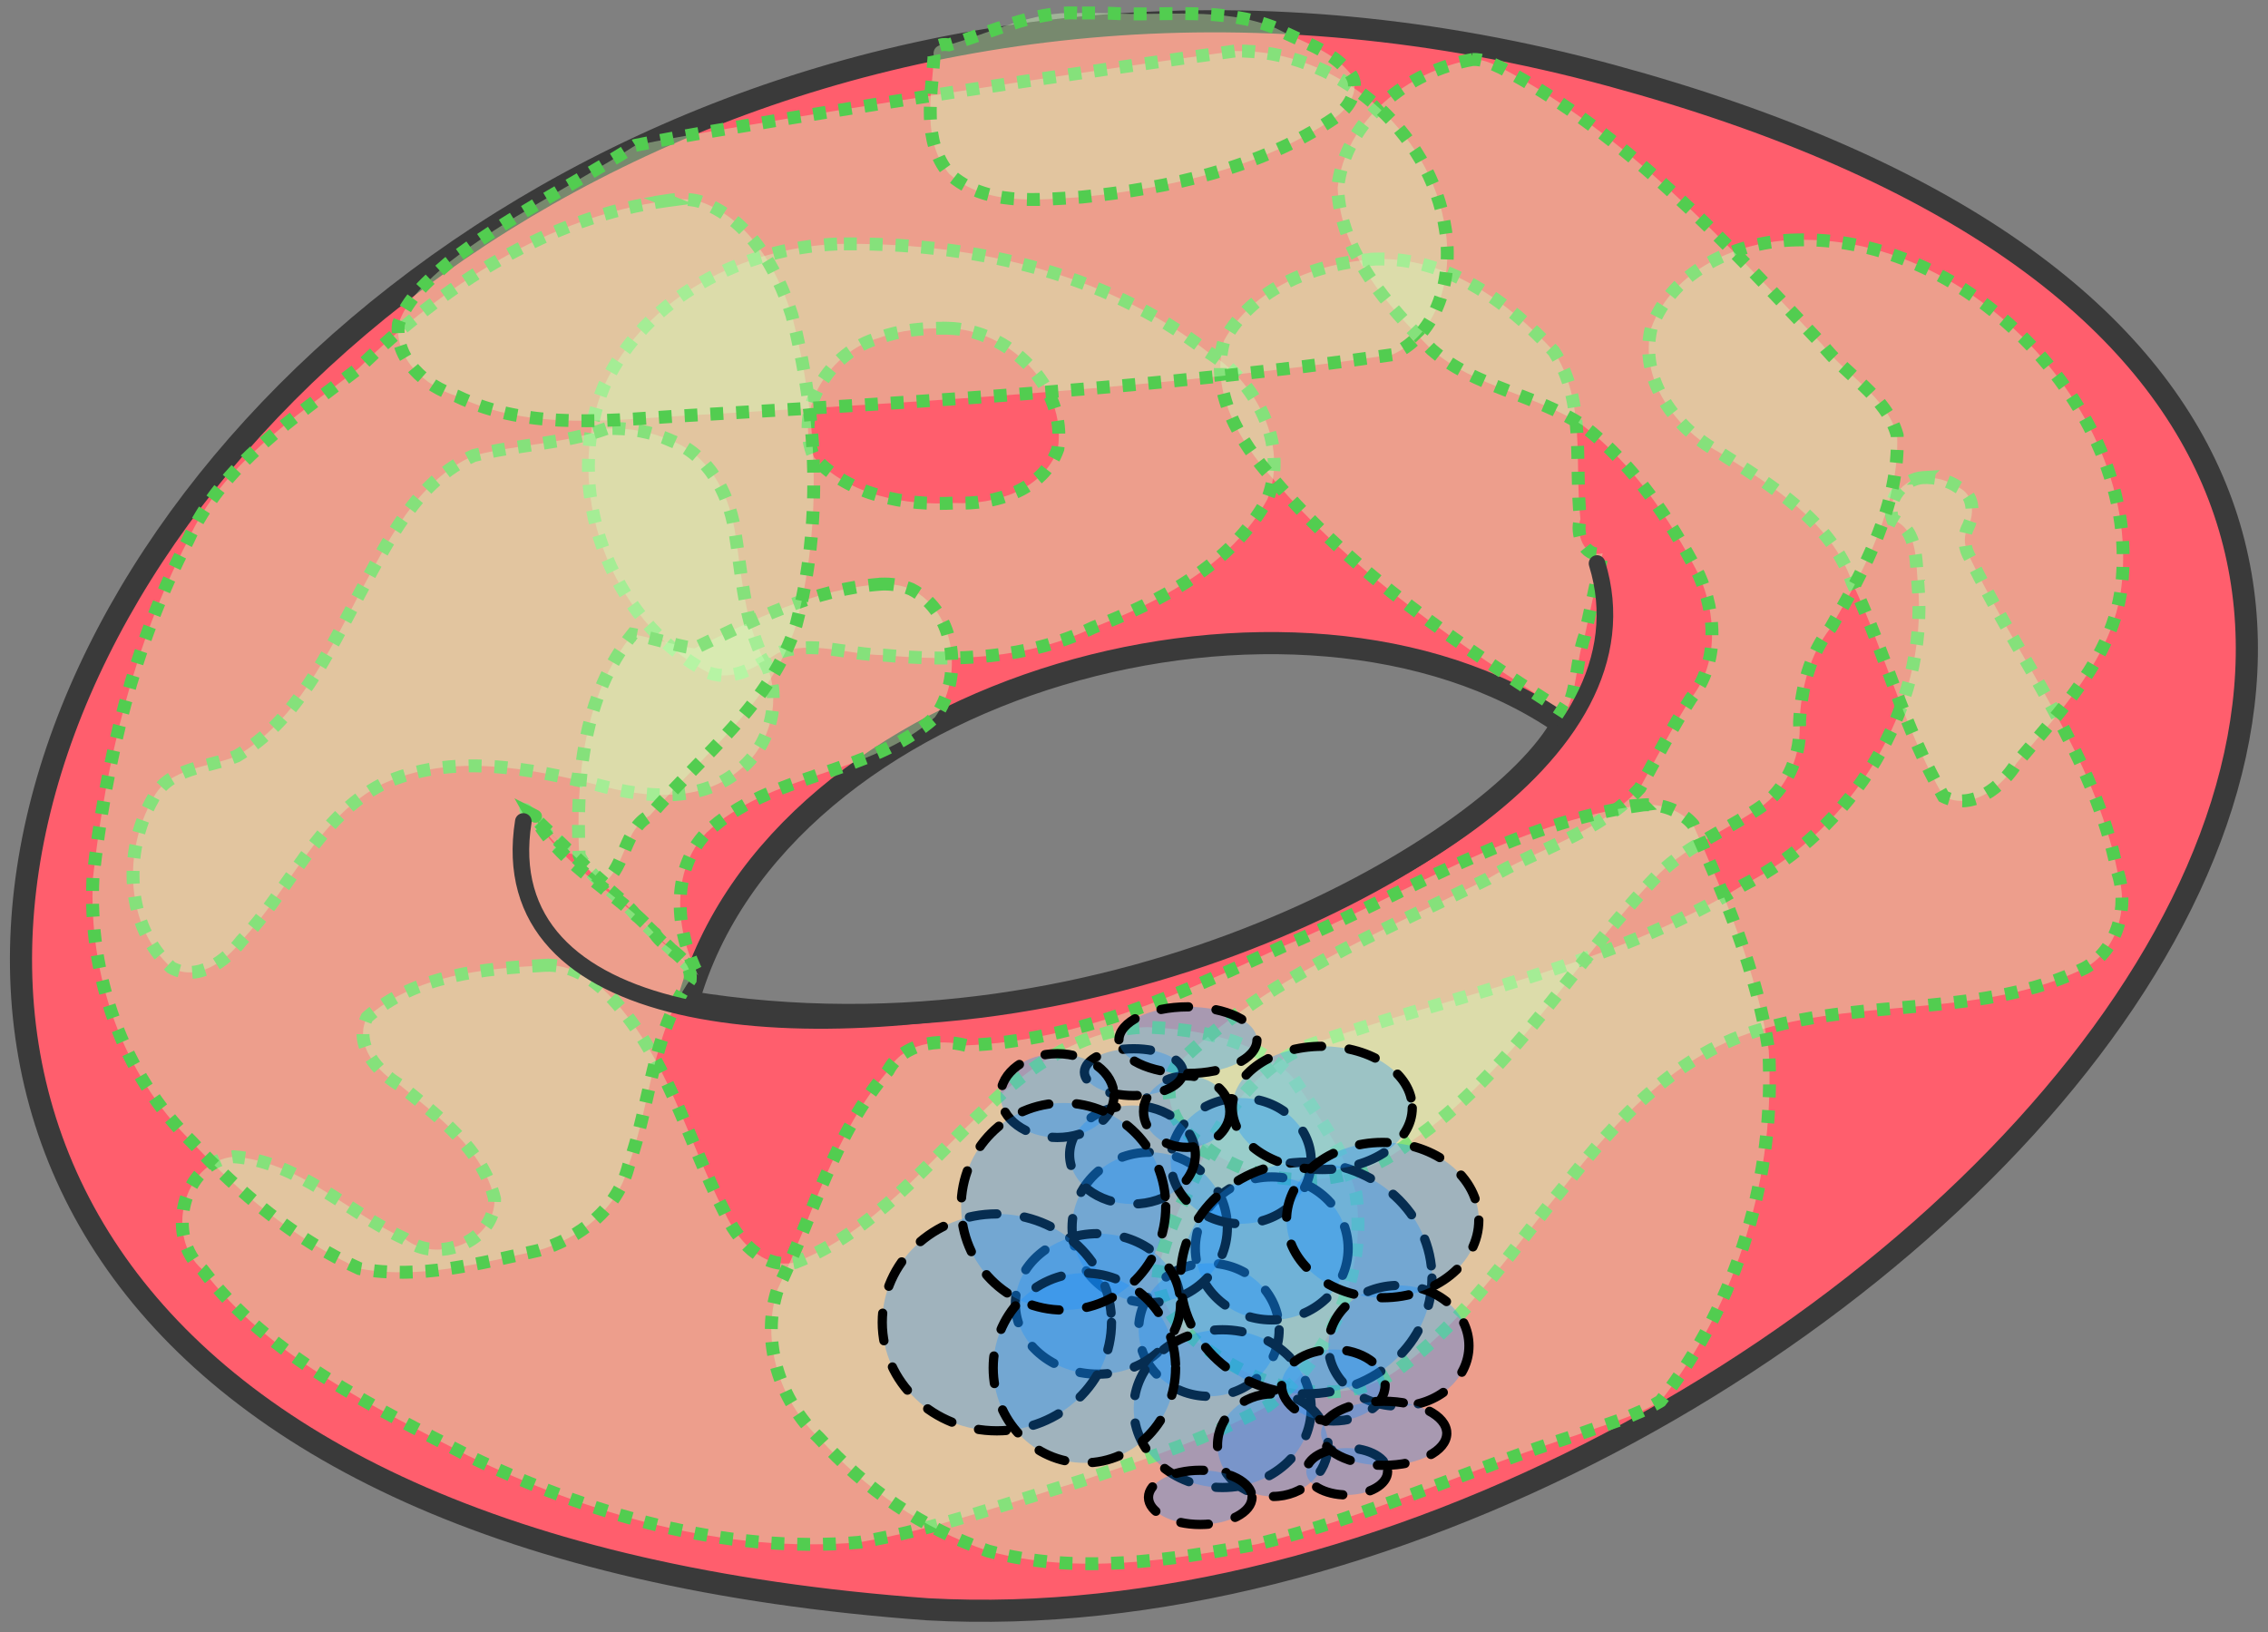 <?xml version="1.0" encoding="UTF-8" standalone="no"?>
<!-- Created with Inkscape (http://www.inkscape.org/) -->

<svg
   xmlns:osb="http://www.openswatchbook.org/uri/2009/osb"
   xmlns:dc="http://purl.org/dc/elements/1.1/"
   xmlns:cc="http://creativecommons.org/ns#"
   xmlns:rdf="http://www.w3.org/1999/02/22-rdf-syntax-ns#"
   xmlns:svg="http://www.w3.org/2000/svg"
   xmlns="http://www.w3.org/2000/svg"
   xmlns:sodipodi="http://sodipodi.sourceforge.net/DTD/sodipodi-0.dtd"
   xmlns:inkscape="http://www.inkscape.org/namespaces/inkscape"
   width="122.952mm"
   height="88.477mm"
   viewBox="0 0 122.952 88.477"
   version="1.1"
   id="svg8"
   inkscape:version="0.92.4 (5da689c313, 2019-01-14)"
   sodipodi:docname="mapas-lisos-partições-unidade.svg">
  <rect x="0" y="0" width="122.952" height="88.477" fill="#808080" stroke="none"/>
  <defs
     id="defs2">
    <linearGradient
       id="linearGradient6701"
       osb:paint="solid">
      <stop
         style="stop-color:#ff7875;stop-opacity:1;"
         offset="0"
         id="stop6699" />
    </linearGradient>
    <linearGradient
       id="linearGradient6630"
       osb:paint="solid">
      <stop
         style="stop-color:#005809;stop-opacity:1;"
         offset="0"
         id="stop6628" />
    </linearGradient>
  </defs>
  <sodipodi:namedview
     id="base"
     pagecolor="#ffffff"
     bordercolor="#666666"
     borderopacity="1.0"
     inkscape:pageopacity="0.0"
     inkscape:pageshadow="2"
     inkscape:zoom="1.4"
     inkscape:cx="195.17905"
     inkscape:cy="164.4538"
     inkscape:document-units="mm"
     inkscape:current-layer="layer1"
     showgrid="false"
     inkscape:window-width="1920"
     inkscape:window-height="1024"
     inkscape:window-x="0"
     inkscape:window-y="28"
     inkscape:window-maximized="1"
     fit-margin-top="0"
     fit-margin-left="0"
     fit-margin-right="0"
     fit-margin-bottom="0" />
  <g
     inkscape:label="Camada 1"
     inkscape:groupmode="layer"
     id="layer1"
     transform="translate(-31.35,-63.478)">
    <path
       inkscape:connector-curvature="0"
       d="m 116.039,102.72 c -14.291,-9.856 -42.475,-2.315 -47.389,15.072 23.205,3.828 44.001,-8.744 47.389,-15.072 z M 81.643,150.723 C -10.694,144.047 41.718,46.656 118.685,67.568 c 74.687,20.293 11.922,85.863 -37.042,83.155 z"
       style="fill:#ff5e6d;fill-opacity:1;fill-rule:evenodd;stroke:#3a3a3a;stroke-width:1.2;stroke-linecap:round;stroke-linejoin:round;stroke-miterlimit:4;stroke-dasharray:none;stroke-dashoffset:0;stroke-opacity:1;paint-order:normal"
       id="path6666" />
    <g
       id="g5103"
       style="opacity:1;fill:#d4ffbc;fill-opacity:0.399;fill-rule:evenodd;stroke-width:0.5;stroke-miterlimit:4;stroke-dasharray:none">
      <path
         inkscape:connector-curvature="0"
         id="path5054"
         d="m 60.9,115.811 c -3.351,0.182 -7.018,0.507 -9.654,2.82 -0.747,1.488 0.588,2.993 1.815,3.7 2.045,1.684 4.442,3.416 5.101,6.138 0.04,2.331 -3.151,3.564 -4.871,2.162 -3.114,-1.423 -5.71,-4.183 -9.279,-4.445 -2.784,0.294 -3.719,4.388 -1.684,6.123 3.647,4.758 9.202,7.387 14.393,10.083 6.555,3.17 13.852,5.33 21.195,4.701 4.15,-0.698 8.123,-2.141 12.137,-3.363 3.405,-1.156 6.865,-2.285 10.016,-4.032 3.459,-2.648 5.416,-7.234 4.78,-11.555 -0.639,-2.335 -2.14,-4.302 -3.446,-6.293 -2.04,-2.044 -5.082,-2.57 -7.852,-2.686 -3.426,0.057 -6.409,2.099 -8.768,4.42 -3.221,3.006 -6.096,6.687 -10.317,8.333 -1.786,0.407 -3.178,-1.264 -3.836,-2.722 -2.054,-3.977 -3.139,-8.595 -6.357,-11.868 -0.894,-0.884 -2.076,-1.58 -3.373,-1.516 z"
         style="fill:#d4ffbc;fill-opacity:0.399;fill-rule:evenodd;stroke:#52cd50;stroke-width:0.7;stroke-linecap:butt;stroke-linejoin:miter;stroke-miterlimit:4;stroke-dasharray:0.7, 0.7;stroke-dashoffset:0;stroke-opacity:1" />
      <path
         inkscape:connector-curvature="0"
         id="path5056"
         d="m 135.605,89.369 c -1.067,0.066 -2.033,1.225 -1.645,2.283 1.415,0.548 1.227,2.32 1.371,3.551 0.57,6.718 -3.602,13.296 -9.531,16.287 -7.197,4.418 -15.634,5.896 -23.503,8.656 -2.945,1.246 -4.871,4.028 -6.057,6.893 -0.869,1.84 -1.942,3.702 -2.124,5.756 0.348,2.536 2.729,4.046 4.832,5.095 2.627,1.35 6.137,1.6 8.508,-0.413 3.538,-2.625 5.964,-6.379 8.739,-9.733 2.821,-3.601 6.166,-7.229 10.729,-8.483 5.705,-1.665 11.999,-0.624 17.441,-3.298 1.81,-0.992 2.411,-3.359 1.776,-5.236 -1.242,-6.24 -5.267,-11.351 -7.977,-16.974 -0.32,-0.558 -0.416,-1.16 -0.105,-1.745 0.342,-0.733 0.285,-1.731 -0.537,-2.111 -0.56,-0.379 -1.245,-0.558 -1.918,-0.527 z"
         style="fill:#d4ffbc;fill-opacity:0.399;fill-rule:evenodd;stroke:#52cd50;stroke-width:0.7;stroke-linecap:butt;stroke-linejoin:miter;stroke-miterlimit:4;stroke-dasharray:0.7, 0.7;stroke-dashoffset:0;stroke-opacity:1" />
      <path
         inkscape:connector-curvature="0"
         id="path5058"
         d="m 128.744,76.486 c -3.184,0.053 -6.719,1.616 -7.879,4.779 -0.678,2.773 1.313,5.45 3.656,6.717 2.84,1.812 6.068,3.715 7.242,7.075 1.78,3.812 2.824,7.949 4.947,11.603 1.551,0.786 3.169,-0.523 3.955,-1.801 2.357,-2.834 5.214,-5.7 5.687,-9.537 0.667,-5.409 -2.124,-10.713 -6.077,-14.248 -3.119,-2.842 -7.263,-4.714 -11.532,-4.588 z"
         style="fill:#d4ffbc;fill-opacity:0.399;fill-rule:evenodd;stroke:#52cd50;stroke-width:0.7;stroke-linecap:butt;stroke-linejoin:miter;stroke-miterlimit:4;stroke-dasharray:0.7, 0.7;stroke-dashoffset:0;stroke-opacity:1" />
      <path
         id="path5062"
         style="fill:#d4ffbc;fill-opacity:0.399;fill-rule:evenodd;stroke:#52cd50;stroke-width:0.7;stroke-linecap:butt;stroke-linejoin:miter;stroke-miterlimit:4;stroke-dasharray:0.7, 0.7;stroke-dashoffset:0;stroke-opacity:1"
         d="m 76.729,76.705 c -5.092,0.212 -10.372,2.884 -12.605,7.634 -2.375,5.611 0.267,12.777 5.63,15.604 1.36,0.512 2.661,-0.359 3.758,-1.055 1.864,-0.723 3.84,0.1 5.751,0.107 3.82,0.354 7.833,0.224 11.341,-1.494 3.663,-1.421 7.487,-3.389 9.455,-6.959 1.177,-3.005 -0.647,-6.414 -3.256,-8.001 C 91.138,78.153 83.772,76.583 76.729,76.705 Z m 5.994,4.568 c 3.286,0.063 6.496,3.157 5.974,6.544 -0.786,2.232 -3.41,3.031 -5.57,2.932 -2.712,0.151 -5.72,-0.397 -7.642,-2.472 -1.154,-2.651 0.887,-5.754 3.519,-6.479 1.184,-0.439 2.466,-0.542 3.719,-0.524 z"
         inkscape:connector-curvature="0" />
      <path
         inkscape:connector-curvature="0"
         id="path5064"
         d="m 64.217,86.715 c -2.317,0.84 -4.831,0.849 -7.192,1.462 -3.106,1.398 -4.643,4.652 -6.184,7.484 -1.714,3.244 -3.38,6.86 -6.66,8.806 -1.555,0.641 -3.706,0.605 -4.551,2.328 -1.603,2.819 -1.508,6.87 0.999,9.138 1.413,0.788 2.962,-0.342 3.807,-1.453 2.628,-2.759 4.124,-6.696 7.662,-8.506 3.711,-1.698 7.918,-0.853 11.713,0.073 2.532,0.689 5.602,0.977 7.717,-0.897 1.77,-1.473 2.297,-4.217 1.083,-6.2 -0.955,-2.152 -1.069,-4.52 -1.443,-6.808 -0.349,-1.99 -1.439,-4.012 -3.417,-4.768 -1.101,-0.503 -2.328,-0.713 -3.534,-0.659 z"
         style="fill:#d4ffbc;fill-opacity:0.399;fill-rule:evenodd;stroke:#52cd50;stroke-width:0.7;stroke-linecap:butt;stroke-linejoin:miter;stroke-miterlimit:4;stroke-dasharray:0.7, 0.7;stroke-dashoffset:0;stroke-opacity:1" />
      <path
         inkscape:connector-curvature="0"
         id="path5066"
         d="m 79.137,95.145 c -3.63,0.244 -6.924,1.935 -10.143,3.486 -1.136,-0.175 -2.223,-0.573 -3.355,-0.768 -2.701,3.341 -3.062,7.86 -2.893,11.99 0.692,1.369 2.155,2.083 3.09,3.261 1.124,1.084 2.247,2.167 3.371,3.251 -1.229,-2.376 -1.537,-5.66 0.436,-7.736 3.469,-3.298 8.851,-3.081 12.391,-6.268 1.537,-2.106 1.17,-5.686 -1.283,-6.938 -0.508,-0.214 -1.064,-0.3 -1.613,-0.279 z M 59.959,107.488 c -0.166,-0.175 -0.117,-0.124 0,0 z m 0.703,0.73 c 0.471,0.612 0.946,1.314 1.713,1.572 -0.64,-0.61 -1.28,-1.22 -1.92,-1.83 0.069,0.086 0.138,0.172 0.207,0.258 z"
         style="fill:#d4ffbc;fill-opacity:0.399;fill-rule:evenodd;stroke:#52cd50;stroke-width:0.7;stroke-linecap:butt;stroke-linejoin:miter;stroke-miterlimit:4;stroke-dasharray:0.7, 0.7;stroke-dashoffset:0;stroke-opacity:1" />
      <path
         inkscape:connector-curvature="0"
         id="path5068"
         d="m 105.887,77.525 c -3.157,0.225 -6.594,1.503 -8.184,4.424 -0.768,2.76 0.847,5.481 2.635,7.463 4.414,5.214 10.156,9.043 15.857,12.701 0.714,-1.28 0.579,-2.819 1.07,-4.178 0.322,-1.488 0.645,-2.975 0.967,-4.463 -1.005,0.282 -1.472,-1.073 -1.205,-1.85 -0.338,-3.036 0.318,-6.395 -1.445,-9.102 -2.499,-2.706 -5.838,-5.136 -9.695,-4.996 z"
         style="fill:#d4ffbc;fill-opacity:0.399;fill-rule:evenodd;stroke:#52cd50;stroke-width:0.7;stroke-linecap:butt;stroke-linejoin:miter;stroke-miterlimit:4;stroke-dasharray:0.7, 0.7;stroke-dashoffset:0;stroke-opacity:1"
         sodipodi:nodetypes="cscc" />
      <path
         inkscape:connector-curvature="0"
         id="path5070"
         d="m 111.178,66.705 c -3.476,0.626 -6.909,3.27 -7.311,6.959 0.159,3.566 2.707,6.374 5.098,8.769 2.347,2.057 5.627,2.413 8.179,4.104 2.754,2.099 4.716,5.063 6.3,8.097 0.953,2.116 1.098,4.808 -0.426,6.703 -1.007,1.571 -1.877,3.236 -2.768,4.864 -2.197,2.442 -5.511,3.275 -8.249,4.922 -5.829,2.914 -12.087,5.408 -16.816,10.04 -1.023,1.428 -0.221,3.475 1.228,4.266 3.15,2.698 8.192,2.643 11.349,-0.019 5.611,-3.74 8.887,-9.843 13.534,-14.566 1.654,-1.62 3.868,-2.443 5.721,-3.771 1.319,-1.067 1.993,-2.763 1.889,-4.44 0.079,-1.825 0.547,-3.674 1.694,-5.128 1.841,-3.182 3.733,-6.647 3.599,-10.432 -0.604,-2.157 -2.782,-3.233 -4.07,-4.925 -5.245,-5.56 -10.541,-11.355 -17.375,-14.985 -0.498,-0.227 -1.015,-0.492 -1.579,-0.458 z"
         style="fill:#d4ffbc;fill-opacity:0.399;fill-rule:evenodd;stroke:#52cd50;stroke-width:0.7;stroke-linecap:butt;stroke-linejoin:miter;stroke-miterlimit:4;stroke-dasharray:0.7, 0.7;stroke-dashoffset:0;stroke-opacity:1" />
      <path
         inkscape:connector-curvature="0"
         id="path5080"
         d="m 67.535,74.352 c -6.478,0.875 -12.187,4.613 -16.768,9.114 -3.454,2.664 -7.387,5.186 -9.232,9.317 -2.952,5.66 -4.448,11.978 -5.145,18.29 -0.263,5.231 1.568,10.629 5.361,14.312 2.587,2.79 5.603,5.298 9.083,6.868 3.25,0.604 6.523,-0.282 9.682,-0.981 2.246,-0.644 4.343,-2.272 4.915,-4.626 1.196,-3.319 1.247,-7.089 3.335,-10.053 0.117,-1.229 -1.363,-1.612 -1.918,-2.504 -2.001,-2.214 -4.896,-3.545 -6.438,-6.182 1.218,1.159 2.415,2.341 3.684,3.445 1.191,-0.965 1.078,-2.888 2.486,-3.663 2.834,-3.265 6.568,-6.045 7.926,-10.324 1.433,-5.49 1.178,-11.341 -0.227,-16.807 -0.825,-2.548 -2.343,-5.26 -5.025,-6.167 -0.566,-0.142 -1.149,-0.136 -1.721,-0.04 z m -7.428,33.232 c 0.605,0.303 0.031,0.055 0,0 z"
         style="fill:#d4ffbc;fill-opacity:0.399;fill-rule:evenodd;stroke:#52cd50;stroke-width:0.7;stroke-linecap:butt;stroke-linejoin:miter;stroke-miterlimit:4;stroke-dasharray:0.7, 0.7;stroke-dashoffset:0;stroke-opacity:1"
         sodipodi:nodetypes="csccsssscsc" />
      <path
         inkscape:connector-curvature="0"
         id="path5084"
         d="m 98.283,66.246 c -8,1.101 -15.991,2.313 -23.963,3.614 -2.84,0.488 -5.706,0.923 -8.521,1.498 -3.367,2.151 -6.996,3.913 -10.153,6.38 -1.062,0.923 -2.237,1.938 -2.696,3.297 -0.229,1.91 1.479,3.395 3.15,3.913 4.021,1.96 8.61,1.26 12.906,1.034 12.629,-0.748 25.281,-1.459 37.812,-3.273 2.53,-1.119 3.3,-4.258 2.89,-6.78 -0.786,-5.409 -5.958,-9.802 -11.425,-9.683 z"
         style="fill:#d4ffbc;fill-opacity:0.399;fill-rule:evenodd;stroke:#52cd50;stroke-width:0.7;stroke-linecap:butt;stroke-linejoin:miter;stroke-miterlimit:4;stroke-dasharray:0.7, 0.7;stroke-dashoffset:0;stroke-opacity:1"
         sodipodi:nodetypes="cscc" />
      <path
         inkscape:connector-curvature="0"
         id="path5086"
         d="m 120.428,107.115 c -7.047,0.951 -13.091,4.96 -19.526,7.668 -5.445,2.521 -11.087,5.133 -17.185,5.369 -1.506,-0.393 -3.431,-0.119 -4.226,1.381 -2.94,3.397 -4.059,7.858 -5.98,11.824 -0.937,2.836 0.099,6.062 2.241,8.076 2.475,2.76 5.659,4.925 9.166,6.132 4.798,1.303 9.836,0.515 14.63,-0.383 5.935,-1.454 11.493,-4.067 17.303,-5.916 1.521,-0.556 3.134,-0.989 4.518,-1.83 4.218,-5.321 6.233,-12.263 5.869,-19.012 -0.646,-4.279 -2.356,-8.31 -4.099,-12.234 -0.656,-0.771 -1.711,-1.159 -2.711,-1.075 z"
         style="fill:#d4ffbc;fill-opacity:0.399;fill-rule:evenodd;stroke:#52cd50;stroke-width:0.7;stroke-linecap:butt;stroke-linejoin:miter;stroke-miterlimit:4;stroke-dasharray:0.7, 0.7;stroke-dashoffset:0;stroke-opacity:1"
         sodipodi:nodetypes="csccssc" />
      <path
         inkscape:connector-curvature="0"
         id="path5088"
         d="m 89.736,64.184 c -2.442,-0.105 -4.665,1.08 -6.949,1.725 -0.462,-0.089 -0.943,0.107 -0.801,0.651 -0.142,2.104 -0.664,4.565 0.816,6.336 1.951,1.76 4.777,1.421 7.193,1.265 4.766,-0.486 9.652,-1.559 13.679,-4.27 0.803,-0.528 1.586,-1.724 0.751,-2.573 -1.023,-1.172 -2.594,-1.61 -3.928,-2.319 -2.883,-1.178 -6.031,-0.629 -9.049,-0.805 -0.571,-0.013 -1.141,-0.02 -1.712,-0.009 z"
         style="fill:#d4ffbc;fill-opacity:0.399;fill-rule:evenodd;stroke:#52cd50;stroke-width:0.7;stroke-linecap:butt;stroke-linejoin:miter;stroke-miterlimit:4;stroke-dasharray:0.7, 0.7;stroke-dashoffset:0;stroke-opacity:1" />
    </g>
    <path
       inkscape:connector-curvature="0"
       id="path4996"
       d="m 59.72,108.012 c -3.501,22.005 64.634,6.804 58.208,-13.985"
       style="fill:none;fill-opacity:0.924;fill-rule:evenodd;stroke:#3a3a3a;stroke-width:0.9;stroke-linecap:round;stroke-linejoin:round;stroke-miterlimit:4;stroke-dasharray:none;stroke-dashoffset:0;stroke-opacity:1;paint-order:normal" />
    <g
       id="g7072"
       style="opacity:1;fill:#148dff;fill-opacity:0.318;stroke:#000000;stroke-width:0.5;stroke-miterlimit:4;stroke-dasharray:1.5, 1.5;stroke-dashoffset:0;stroke-opacity:1"
       transform="translate(-0.601,-1.203)">
      <ellipse
         ry="3.608"
         rx="3.809"
         cy="136.772"
         cx="97.487"
         id="path7003"
         style="opacity:1;fill:#148dff;fill-opacity:0.318;fill-rule:evenodd;stroke:#000000;stroke-width:0.5;stroke-linecap:round;stroke-linejoin:round;stroke-miterlimit:4;stroke-dasharray:1.5, 1.5;stroke-dashoffset:0;stroke-opacity:1;paint-order:normal" />
      <ellipse
         ry="3.875"
         rx="4.143"
         cy="132.362"
         cx="100.894"
         id="path7005"
         style="opacity:1;fill:#148dff;fill-opacity:0.318;fill-rule:evenodd;stroke:#000000;stroke-width:0.5;stroke-linecap:round;stroke-linejoin:round;stroke-miterlimit:4;stroke-dasharray:1.5, 1.5;stroke-dashoffset:0;stroke-opacity:1;paint-order:normal" />
      <ellipse
         ry="4.076"
         rx="4.209"
         cy="131.226"
         cx="94.279"
         id="path7007"
         style="opacity:1;fill:#148dff;fill-opacity:0.318;fill-rule:evenodd;stroke:#000000;stroke-width:0.5;stroke-linecap:round;stroke-linejoin:round;stroke-miterlimit:4;stroke-dasharray:1.5, 1.5;stroke-dashoffset:0;stroke-opacity:1;paint-order:normal" />
      <ellipse
         ry="3.408"
         rx="3.809"
         cy="127.618"
         cx="99.224"
         id="path7009"
         style="opacity:1;fill:#148dff;fill-opacity:0.318;fill-rule:evenodd;stroke:#000000;stroke-width:0.5;stroke-linecap:round;stroke-linejoin:round;stroke-miterlimit:4;stroke-dasharray:1.5, 1.5;stroke-dashoffset:0;stroke-opacity:1;paint-order:normal" />
      <ellipse
         ry="2.673"
         rx="3.408"
         cy="127.284"
         cx="93.344"
         id="path7011"
         style="opacity:1;fill:#148dff;fill-opacity:0.318;fill-rule:evenodd;stroke:#000000;stroke-width:0.5;stroke-linecap:round;stroke-linejoin:round;stroke-miterlimit:4;stroke-dasharray:1.5, 1.5;stroke-dashoffset:0;stroke-opacity:1;paint-order:normal" />
      <ellipse
         ry="1.938"
         rx="2.339"
         cy="124.945"
         cx="96.284"
         id="path7013"
         style="opacity:1;fill:#148dff;fill-opacity:0.318;fill-rule:evenodd;stroke:#000000;stroke-width:0.5;stroke-linecap:round;stroke-linejoin:round;stroke-miterlimit:4;stroke-dasharray:1.5, 1.5;stroke-dashoffset:0;stroke-opacity:1;paint-order:normal" />
      <ellipse
         ry="1.27"
         rx="2.673"
         cy="122.807"
         cx="93.411"
         id="path7015"
         style="opacity:1;fill:#148dff;fill-opacity:0.318;fill-rule:evenodd;stroke:#000000;stroke-width:0.5;stroke-linecap:round;stroke-linejoin:round;stroke-miterlimit:4;stroke-dasharray:1.5, 1.5;stroke-dashoffset:0;stroke-opacity:1;paint-order:normal" />
      <ellipse
         ry="1.804"
         rx="3.742"
         cy="121.07"
         cx="96.351"
         id="path7017"
         style="opacity:1;fill:#148dff;fill-opacity:0.318;fill-rule:evenodd;stroke:#000000;stroke-width:0.5;stroke-linecap:round;stroke-linejoin:round;stroke-miterlimit:4;stroke-dasharray:1.5, 1.5;stroke-dashoffset:0;stroke-opacity:1;paint-order:normal" />
      <ellipse
         ry="2.272"
         rx="3.074"
         cy="124.077"
         cx="89.268"
         id="path7019"
         style="opacity:1;fill:#148dff;fill-opacity:0.318;fill-rule:evenodd;stroke:#000000;stroke-width:0.5;stroke-linecap:round;stroke-linejoin:round;stroke-miterlimit:4;stroke-dasharray:1.5, 1.5;stroke-dashoffset:0;stroke-opacity:1;paint-order:normal" />
      <ellipse
         ry="3.809"
         rx="4.477"
         cy="135.369"
         cx="91.473"
         id="path7021"
         style="opacity:1;fill:#148dff;fill-opacity:0.318;fill-rule:evenodd;stroke:#000000;stroke-width:0.5;stroke-linecap:round;stroke-linejoin:round;stroke-miterlimit:4;stroke-dasharray:1.5, 1.5;stroke-dashoffset:0;stroke-opacity:1;paint-order:normal" />
      <ellipse
         ry="4.276"
         rx="4.811"
         cy="141.048"
         cx="98.222"
         id="path7023"
         style="opacity:1;fill:#148dff;fill-opacity:0.318;fill-rule:evenodd;stroke:#000000;stroke-width:0.5;stroke-linecap:round;stroke-linejoin:round;stroke-miterlimit:4;stroke-dasharray:1.5, 1.5;stroke-dashoffset:0;stroke-opacity:1;paint-order:normal" />
      <ellipse
         ry="6.281"
         rx="6.815"
         cy="133.966"
         cx="102.765"
         id="path7025"
         style="opacity:1;fill:#148dff;fill-opacity:0.318;fill-rule:evenodd;stroke:#000000;stroke-width:0.5;stroke-linecap:round;stroke-linejoin:round;stroke-miterlimit:4;stroke-dasharray:1.5, 1.5;stroke-dashoffset:0;stroke-opacity:1;paint-order:normal" />
      <ellipse
         ry="3.274"
         rx="3.809"
         cy="137.641"
         cx="107.776"
         id="path7027"
         style="opacity:1;fill:#148dff;fill-opacity:0.318;fill-rule:evenodd;stroke:#000000;stroke-width:0.5;stroke-linecap:round;stroke-linejoin:round;stroke-miterlimit:4;stroke-dasharray:1.5, 1.5;stroke-dashoffset:0;stroke-opacity:1;paint-order:normal" />
      <ellipse
         ry="2.782"
         rx="2.995"
         cy="143.028"
         cx="100.949"
         id="path7029"
         style="opacity:1;fill:#148dff;fill-opacity:0.318;fill-rule:evenodd;stroke:#000000;stroke-width:0.5;stroke-linecap:round;stroke-linejoin:round;stroke-miterlimit:4;stroke-dasharray:1.5, 1.5;stroke-dashoffset:0;stroke-opacity:1;paint-order:normal" />
      <ellipse
         ry="1.938"
         rx="2.806"
         cy="139.779"
         cx="104.235"
         id="path7031"
         style="opacity:1;fill:#148dff;fill-opacity:0.318;fill-rule:evenodd;stroke:#000000;stroke-width:0.5;stroke-linecap:round;stroke-linejoin:round;stroke-miterlimit:4;stroke-dasharray:1.5, 1.5;stroke-dashoffset:0;stroke-opacity:1;paint-order:normal" />
      <ellipse
         ry="1.27"
         rx="2.205"
         cy="144.456"
         cx="104.97"
         id="path7033"
         style="opacity:1;fill:#148dff;fill-opacity:0.318;fill-rule:evenodd;stroke:#000000;stroke-width:0.5;stroke-linecap:round;stroke-linejoin:round;stroke-miterlimit:4;stroke-dasharray:1.5, 1.5;stroke-dashoffset:0;stroke-opacity:1;paint-order:normal" />
      <ellipse
         ry="1.47"
         rx="2.806"
         cy="145.859"
         cx="97.019"
         id="path7035"
         style="opacity:1;fill:#148dff;fill-opacity:0.318;fill-rule:evenodd;stroke:#000000;stroke-width:0.5;stroke-linecap:round;stroke-linejoin:round;stroke-miterlimit:4;stroke-dasharray:1.5, 1.5;stroke-dashoffset:0;stroke-opacity:1;paint-order:normal" />
      <ellipse
         ry="1.737"
         rx="3.408"
         cy="142.385"
         cx="106.975"
         id="path7037"
         style="opacity:1;fill:#148dff;fill-opacity:0.318;fill-rule:evenodd;stroke:#000000;stroke-width:0.5;stroke-linecap:round;stroke-linejoin:round;stroke-miterlimit:4;stroke-dasharray:1.5, 1.5;stroke-dashoffset:0;stroke-opacity:1;paint-order:normal" />
      <ellipse
         ry="3.341"
         rx="4.878"
         cy="124.745"
         cx="103.634"
         id="path7039"
         style="opacity:1;fill:#148dff;fill-opacity:0.318;fill-rule:evenodd;stroke:#000000;stroke-width:0.5;stroke-linecap:round;stroke-linejoin:round;stroke-miterlimit:4;stroke-dasharray:1.5, 1.5;stroke-dashoffset:0;stroke-opacity:1;paint-order:normal" />
      <ellipse
         ry="4.209"
         rx="5.212"
         cy="130.825"
         cx="106.908"
         id="path7041"
         style="opacity:1;fill:#148dff;fill-opacity:0.318;fill-rule:evenodd;stroke:#000000;stroke-width:0.5;stroke-linecap:round;stroke-linejoin:round;stroke-miterlimit:4;stroke-dasharray:1.5, 1.5;stroke-dashoffset:0;stroke-opacity:1;paint-order:normal" />
      <ellipse
         ry="5.88"
         rx="6.214"
         cy="136.371"
         cx="85.994"
         id="path7043"
         style="opacity:1;fill:#148dff;fill-opacity:0.318;fill-rule:evenodd;stroke:#000000;stroke-width:0.5;stroke-linecap:round;stroke-linejoin:round;stroke-miterlimit:4;stroke-dasharray:1.5, 1.5;stroke-dashoffset:0;stroke-opacity:1;paint-order:normal" />
      <ellipse
         ry="5.145"
         rx="4.944"
         cy="138.843"
         cx="90.738"
         id="path7045"
         style="opacity:1;fill:#148dff;fill-opacity:0.318;fill-rule:evenodd;stroke:#000000;stroke-width:0.5;stroke-linecap:round;stroke-linejoin:round;stroke-miterlimit:4;stroke-dasharray:1.5, 1.5;stroke-dashoffset:0;stroke-opacity:1;paint-order:normal" />
      <ellipse
         ry="5.613"
         rx="5.546"
         cy="130.09"
         cx="89.602"
         id="path7047"
         style="opacity:1;fill:#148dff;fill-opacity:0.318;fill-rule:evenodd;stroke:#000000;stroke-width:0.5;stroke-linecap:round;stroke-linejoin:round;stroke-miterlimit:4;stroke-dasharray:1.5, 1.5;stroke-dashoffset:0;stroke-opacity:1;paint-order:normal" />
    </g>
  </g>
</svg>
